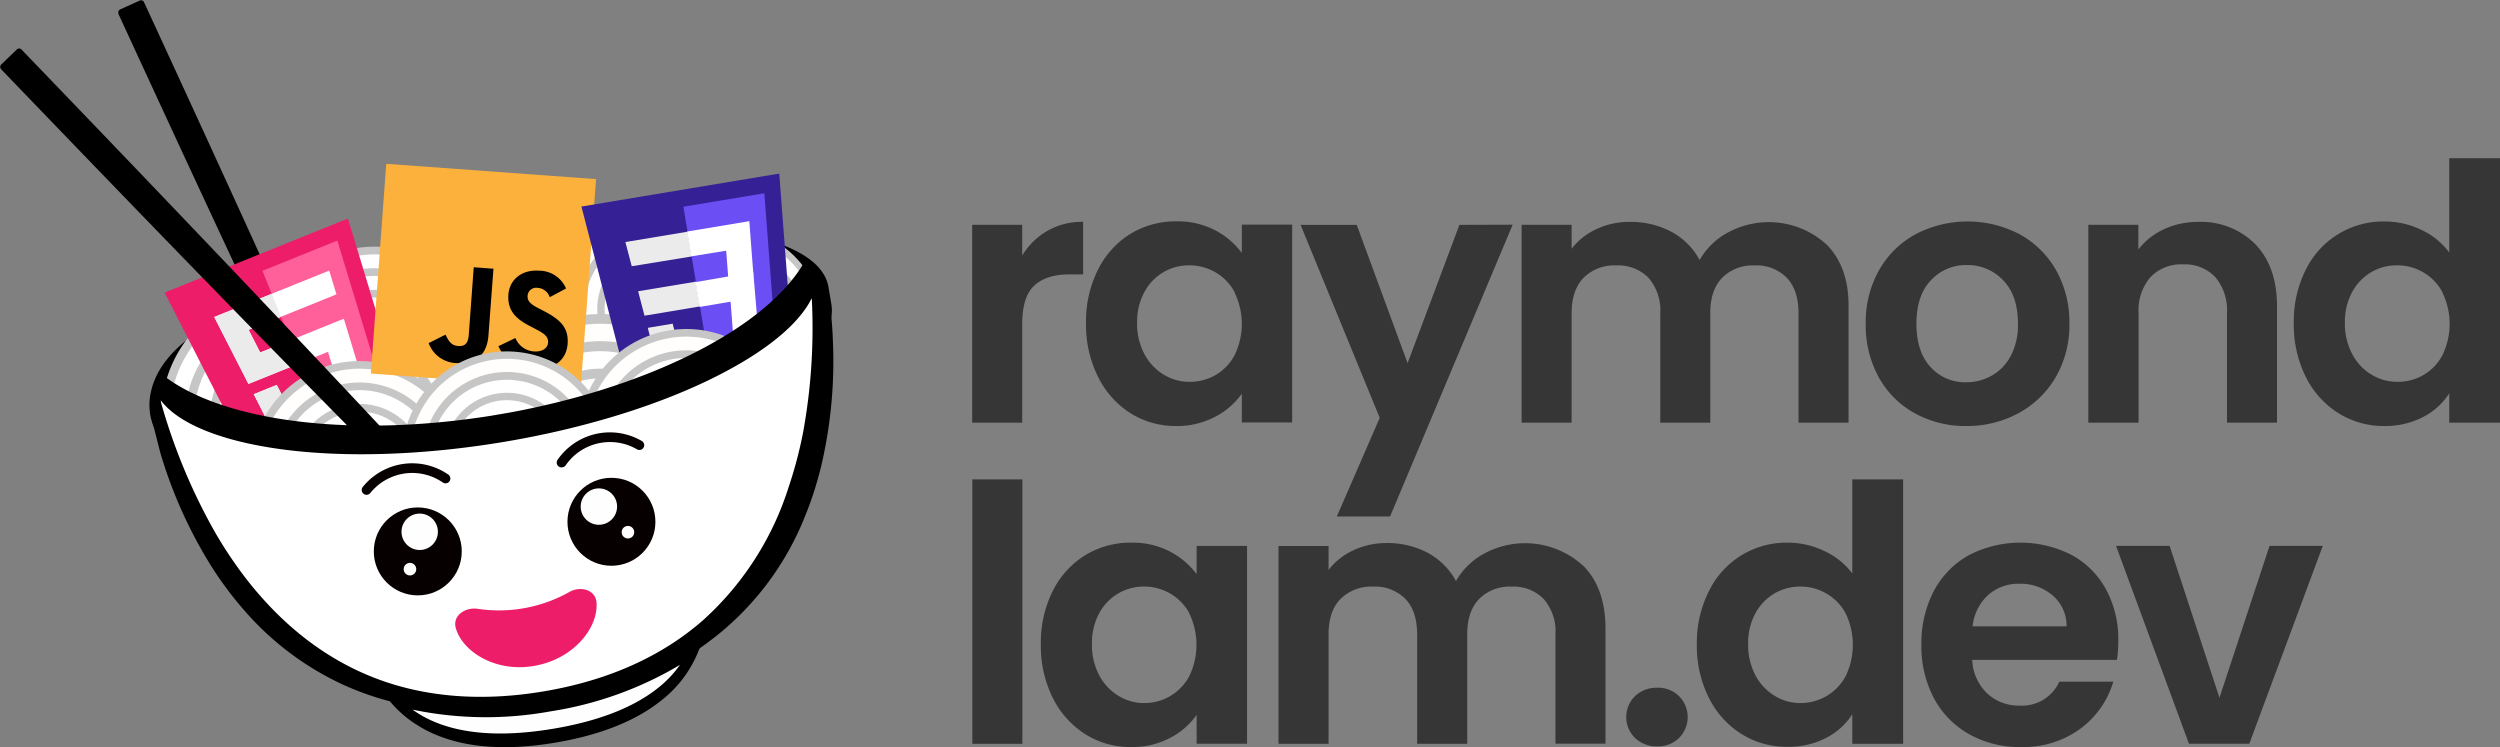 <svg id="Layer_1" data-name="Layer 1" xmlns="http://www.w3.org/2000/svg" xmlns:xlink="http://www.w3.org/1999/xlink" viewBox="0 0 442.28 132.17"><rect x="0" y="0" width="442.28" height="132.17" fill="#808080" stroke="none"/><defs><style>.cls-1{fill:none;}.cls-2{fill:#363636;}.cls-3{fill:#fff;}.cls-4{fill:#fffeff;}.cls-5{clip-path:url(#clip-path);}.cls-6{fill:#c6c6c6;}.cls-7{clip-path:url(#clip-path-2);}.cls-8{fill-rule:evenodd;}.cls-9{fill:#ed1d69;}.cls-10{fill:#ff6099;}.cls-11{fill:#ebebeb;}.cls-12{fill:#fffefd;}.cls-13{fill:#fbb13c;}.cls-14{fill:#352095;}.cls-15{fill:#6b4ef4;}.cls-16{fill:#060000;}</style><clipPath id="clip-path" transform="translate(-24.75 -14.63)"><ellipse id="SVGID" class="cls-1" cx="111.23" cy="60.88" rx="61.61" ry="25.14" transform="translate(-8.47 19.03) rotate(-9.42)"/></clipPath><clipPath id="clip-path-2" transform="translate(-24.75 -14.63)"><ellipse id="SVGID-2" data-name="SVGID" class="cls-1" cx="109.82" cy="66.31" rx="61.61" ry="21.92" transform="translate(-9.37 18.87) rotate(-9.42)"/></clipPath></defs><g id="Logo"><g id="Name"><path class="cls-2" d="M210.08,55.45a12.42,12.42,0,0,1,6.29-1.58v9.3H214q-4.17,0-6.29,2c-1.41,1.3-2.12,3.58-2.12,6.82V89.4h-8.85v-35h8.85v5.44A12.44,12.44,0,0,1,210.08,55.45Z" transform="translate(-24.75 -14.63)"/><path class="cls-2" d="M219,62.34A15.55,15.55,0,0,1,224.74,56a15.38,15.38,0,0,1,8.13-2.21,14.32,14.32,0,0,1,6.86,1.58,13.89,13.89,0,0,1,4.71,4v-5h8.91v35h-8.91V84.28a13.2,13.2,0,0,1-4.71,4.08A14.5,14.5,0,0,1,232.8,90a15,15,0,0,1-8.06-2.27A16,16,0,0,1,219,81.28a20.63,20.63,0,0,1-2.12-9.52A20.3,20.3,0,0,1,219,62.34Zm24.18,4a8.88,8.88,0,0,0-3.41-3.54,9.16,9.16,0,0,0-4.62-1.23,8.88,8.88,0,0,0-7.93,4.71,10.89,10.89,0,0,0-1.3,5.46,11.31,11.31,0,0,0,1.3,5.54,9.28,9.28,0,0,0,3.41,3.63,8.7,8.7,0,0,0,4.52,1.27A9.17,9.17,0,0,0,239.76,81a8.88,8.88,0,0,0,3.41-3.54,12.67,12.67,0,0,0,0-11.06Z" transform="translate(-24.75 -14.63)"/><path class="cls-2" d="M292.36,54.38,270.67,106h-9.42l7.59-17.45-14-34.14h9.93l9,24.46,9.17-24.46Z" transform="translate(-24.75 -14.63)"/><path class="cls-2" d="M347.83,57.82q4,4,3.95,11V89.4h-8.85V70.06q0-4.11-2.08-6.29a7.48,7.48,0,0,0-5.69-2.18,7.6,7.6,0,0,0-5.73,2.18q-2.12,2.17-2.11,6.29V89.4h-8.85V70.06a8.75,8.75,0,0,0-2.09-6.29,7.48,7.48,0,0,0-5.69-2.18,7.66,7.66,0,0,0-5.78,2.18c-1.42,1.45-2.12,3.55-2.12,6.29V89.4h-8.85v-35h8.85v4.23a11.8,11.8,0,0,1,4.39-3.47,13.6,13.6,0,0,1,5.91-1.27,15.22,15.22,0,0,1,7.34,1.74,12.17,12.17,0,0,1,5,5,12.68,12.68,0,0,1,5-4.86,15.16,15.16,0,0,1,17.45,2.11Z" transform="translate(-24.75 -14.63)"/><path class="cls-2" d="M363.48,87.73a16.21,16.21,0,0,1-6.36-6.36,19.12,19.12,0,0,1-2.3-9.48,18.64,18.64,0,0,1,2.37-9.48,16.51,16.51,0,0,1,6.48-6.36,19.87,19.87,0,0,1,18.33,0,16.51,16.51,0,0,1,6.48,6.36,18.64,18.64,0,0,1,2.37,9.48,18.27,18.27,0,0,1-2.43,9.48,16.89,16.89,0,0,1-6.58,6.36A19.16,19.16,0,0,1,372.58,90,18.48,18.48,0,0,1,363.48,87.73Zm13.62-6.64a8.49,8.49,0,0,0,3.38-3.51,11.73,11.73,0,0,0,1.27-5.69c0-3.33-.88-5.89-2.62-7.68a8.64,8.64,0,0,0-6.42-2.69,8.41,8.41,0,0,0-6.35,2.69q-2.57,2.69-2.57,7.68c0,3.33.84,5.89,2.5,7.68a8.23,8.23,0,0,0,6.29,2.69A9.2,9.2,0,0,0,377.1,81.09Z" transform="translate(-24.75 -14.63)"/><path class="cls-2" d="M423.73,57.82q3.86,4,3.85,11V89.4h-8.85V70.06a9.1,9.1,0,0,0-2.08-6.42A7.39,7.39,0,0,0,411,61.4a7.56,7.56,0,0,0-5.79,2.24,9,9,0,0,0-2.12,6.42V89.4H394.2v-35h8.85v4.36a12.18,12.18,0,0,1,4.52-3.57,14.08,14.08,0,0,1,6-1.3A13.53,13.53,0,0,1,423.73,57.82Z" transform="translate(-24.75 -14.63)"/><path class="cls-2" d="M432.67,62.34a15.28,15.28,0,0,1,13.94-8.53,14.85,14.85,0,0,1,6.51,1.49,12.9,12.9,0,0,1,4.93,4V42.62h9V89.4h-9V84.22a11.89,11.89,0,0,1-4.61,4.17A14.5,14.5,0,0,1,446.55,90a15.08,15.08,0,0,1-8.09-2.27,15.84,15.84,0,0,1-5.79-6.42,20.63,20.63,0,0,1-2.12-9.52A20.3,20.3,0,0,1,432.67,62.34Zm24.18,4a8.88,8.88,0,0,0-3.41-3.54,9.13,9.13,0,0,0-4.62-1.23,8.88,8.88,0,0,0-7.93,4.71,11,11,0,0,0-1.3,5.46,11.42,11.42,0,0,0,1.3,5.54,9.28,9.28,0,0,0,3.41,3.63,8.73,8.73,0,0,0,4.52,1.27A9.14,9.14,0,0,0,453.44,81a8.88,8.88,0,0,0,3.41-3.54,12.67,12.67,0,0,0,0-11.06Z" transform="translate(-24.75 -14.63)"/><path class="cls-2" d="M205.62,99.44v46.78h-8.85V99.44Z" transform="translate(-24.75 -14.63)"/><path class="cls-2" d="M211,119.17a15.6,15.6,0,0,1,5.76-6.33,15.34,15.34,0,0,1,8.12-2.21,14.32,14.32,0,0,1,6.86,1.58,13.91,13.91,0,0,1,4.71,4v-5h8.92v35h-8.92V141.1a13.1,13.1,0,0,1-4.71,4.08,14.34,14.34,0,0,1-6.92,1.61,14.85,14.85,0,0,1-8.06-2.27A16,16,0,0,1,211,138.1a20.62,20.62,0,0,1-2.11-9.51A20.3,20.3,0,0,1,211,119.17Zm24.19,4a9,9,0,0,0-3.42-3.54,9.12,9.12,0,0,0-4.61-1.23,8.91,8.91,0,0,0-7.94,4.71,11,11,0,0,0-1.29,5.47,11.41,11.41,0,0,0,1.29,5.53,9.3,9.3,0,0,0,3.42,3.63,8.61,8.61,0,0,0,4.52,1.27,9,9,0,0,0,8-4.78,12.77,12.77,0,0,0,0-11.06Z" transform="translate(-24.75 -14.63)"/><path class="cls-2" d="M304.78,114.65q3.95,3.94,4,11v20.54h-8.85V126.88a8.75,8.75,0,0,0-2.09-6.29,7.5,7.5,0,0,0-5.69-2.18,7.62,7.62,0,0,0-5.72,2.18q-2.11,2.18-2.11,6.29v19.34h-8.86V126.88q0-4.11-2.08-6.29a7.52,7.52,0,0,0-5.69-2.18,7.72,7.72,0,0,0-5.79,2.18q-2.12,2.18-2.11,6.29v19.34h-8.86v-35h8.86v4.24a11.64,11.64,0,0,1,4.39-3.48A13.74,13.74,0,0,1,270,110.7a15.18,15.18,0,0,1,7.33,1.73,12.21,12.21,0,0,1,5,5,12.63,12.63,0,0,1,5-4.87,15.19,15.19,0,0,1,17.45,2.12Z" transform="translate(-24.75 -14.63)"/><path class="cls-2" d="M314,145.18a5.18,5.18,0,0,1,0-7.39,5.48,5.48,0,0,1,3.95-1.49,5.27,5.27,0,0,1,3.85,1.49,5.25,5.25,0,0,1,0,7.39,5.27,5.27,0,0,1-3.85,1.49A5.48,5.48,0,0,1,314,145.18Z" transform="translate(-24.75 -14.63)"/><path class="cls-2" d="M327.1,119.17A15.24,15.24,0,0,1,341,110.63a14.91,14.91,0,0,1,6.51,1.49,13.07,13.07,0,0,1,4.93,3.95V99.44h9v46.78h-9V141a12,12,0,0,1-4.62,4.17,14.36,14.36,0,0,1-6.89,1.58,15,15,0,0,1-8.09-2.27,15.89,15.89,0,0,1-5.78-6.42,20.49,20.49,0,0,1-2.12-9.51A20.18,20.18,0,0,1,327.1,119.17Zm24.18,4a8.91,8.91,0,0,0-3.42-3.54,9.12,9.12,0,0,0-4.61-1.23,9,9,0,0,0-4.55,1.2,9.1,9.1,0,0,0-3.39,3.51,11,11,0,0,0-1.29,5.47,11.41,11.41,0,0,0,1.29,5.53,9.37,9.37,0,0,0,3.42,3.63,8.61,8.61,0,0,0,4.52,1.27,9.12,9.12,0,0,0,4.61-1.23,9,9,0,0,0,3.42-3.55,12.77,12.77,0,0,0,0-11.06Z" transform="translate(-24.75 -14.63)"/><path class="cls-2" d="M399.26,131.37h-25.6a8.68,8.68,0,0,0,2.65,5.94,8.21,8.21,0,0,0,5.76,2.15,7.22,7.22,0,0,0,7-4.24h9.55a15.91,15.91,0,0,1-5.82,8.32,17,17,0,0,1-10.55,3.25,18.25,18.25,0,0,1-9.08-2.24,15.88,15.88,0,0,1-6.26-6.35,19.54,19.54,0,0,1-2.24-9.49,19.88,19.88,0,0,1,2.21-9.54,15.5,15.5,0,0,1,6.2-6.33,19.9,19.9,0,0,1,18.11-.06,15.13,15.13,0,0,1,6.13,6.1,18.42,18.42,0,0,1,2.18,9.07A20.77,20.77,0,0,1,399.26,131.37Zm-8.91-5.94a7.05,7.05,0,0,0-2.47-5.47A8.73,8.73,0,0,0,382,117.9a8.07,8.07,0,0,0-5.53,2,8.78,8.78,0,0,0-2.75,5.54Z" transform="translate(-24.75 -14.63)"/><path class="cls-2" d="M417.4,138.07l8.86-26.87h9.42l-13,35H412l-12.9-35h9.48Z" transform="translate(-24.75 -14.63)"/></g><g id="Noodle_Code" data-name="Noodle &amp; Code"><g id="Noodle_Bowl" data-name="Noodle Bowl"><ellipse id="Bowl_inner_color" data-name="Bowl inner color" class="cls-3" cx="111.11" cy="77.27" rx="60.26" ry="19.24" transform="translate(-37.07 7.13) rotate(-10.6)"/><path id="Bowl_bottom_color" data-name="Bowl bottom color" class="cls-4" d="M140.58,138.23c0-.49,6.35-5.07,5.42-5.4s-5.29-3.53-5.15-1.54c.11,1.62-33.84,11.83-39,6.45-.57-.6-1.43.35-1.77.5-1.84.83-2.9,1.79-2.88,2.8.07,2.71,8,4.71,17.75,4.46,7.43-.18,13.75-1.63,16.3-3.5C132,141.41,140.6,138.87,140.58,138.23Z" transform="translate(-24.75 -14.63)"/><g id="Bowl_top_ring" data-name="Bowl top ring"><path d="M114.68,97c-29.93,5-56,2.76-62-5.39a10.29,10.29,0,0,1-1.2-7.77c.94-4.21,4.22-8.07,9.73-11.47l4.3-2.13,5.92-2.57,10.77-4.28.53,1.71c-2.93,1.8-14.37,4.69-21.67,9.25a17.72,17.72,0,0,0-7.67,9.81,8.6,8.6,0,0,0,.91,6.4c2.61,3.53,10,6,20.84,6.89,11.15,1,25.1.15,39.29-2.23S142,89,152.25,84.49c9.94-4.4,16.14-9.13,17.45-13.32a4.94,4.94,0,0,0,.19-2.33l-.52-3.12A5.26,5.26,0,0,0,167.92,63c-2.63-2.82-8.62-4.93-17.17-6-11.65-1.41-26.73-.73-42.46,1.91A183.49,183.49,0,0,0,82.67,65l-.59-1.71A187.32,187.32,0,0,1,108,57.14c15.93-2.67,31.22-3.35,43.07-1.92,12.2,1.48,19.39,5.09,20.24,10.18l.53,3.11a6.83,6.83,0,0,1-.25,3.12C168.54,81.3,144.61,92,114.68,97Z" transform="translate(-24.75 -14.63)"/></g><g id="Noodles_R_Back" data-name="Noodles R Back"><g class="cls-5"><ellipse class="cls-3" cx="155.38" cy="73.02" rx="14.9" ry="17.09" transform="translate(-34.61 11.79) rotate(-9.42)"/><path class="cls-6" d="M158.28,90.5c-8.4,1.39-16.54-5.31-18.14-15s3.94-18.61,12.34-20S169,60.85,170.62,70.49,166.69,89.11,158.28,90.5Zm-5.59-33.72c-7.82,1.29-13,9.63-11.47,18.59s9.05,15.19,16.86,13.9,12.95-9.64,11.47-18.6S160.5,55.48,152.69,56.78Z" transform="translate(-24.75 -14.63)"/><ellipse class="cls-3" cx="155.38" cy="73.02" rx="11.86" ry="13.6" transform="translate(-34.61 11.79) rotate(-9.42)"/><path class="cls-6" d="M157.71,87.05c-6.75,1.12-13.28-4.26-14.56-12s3.16-14.94,9.9-16.06,13.28,4.26,14.56,12S164.46,85.93,157.71,87.05Zm-4.45-26.83c-6.15,1-10.21,7.6-9,14.65s7.13,12,13.28,10.95,10.21-7.59,9-14.65S159.41,59.2,153.26,60.22Z" transform="translate(-24.75 -14.63)"/><ellipse class="cls-3" cx="155.38" cy="73.02" rx="8.81" ry="10.1" transform="translate(-34.61 11.79) rotate(-9.42)"/><path class="cls-6" d="M157.14,83.6c-5.09.85-10-3.21-11-9s2.39-11.27,7.48-12.11,10,3.22,11,9S162.22,82.76,157.14,83.6Zm-3.31-19.93c-4.49.75-7.46,5.55-6.6,10.7s5.21,8.75,9.7,8,7.46-5.55,6.6-10.7S158.32,62.93,153.83,63.67Z" transform="translate(-24.75 -14.63)"/><path class="cls-3" d="M156.46,79.54c-3.13.52-6.16-2-6.76-5.58s1.47-6.94,4.6-7.46,6.17,2,6.76,5.58S159.6,79,156.46,79.54Z" transform="translate(-24.75 -14.63)"/><path class="cls-6" d="M156.56,80.15c-3.42.57-6.75-2.16-7.4-6.1s1.61-7.59,5-8.16,6.75,2.17,7.4,6.1S160,79.59,156.56,80.15Zm-2.16-13c-2.83.47-4.7,3.5-4.16,6.75s3.28,5.52,6.12,5,4.71-3.5,4.17-6.75S157.24,66.65,154.4,67.12Z" transform="translate(-24.75 -14.63)"/><path class="cls-3" d="M155.89,76.09a3.14,3.14,0,1,1,2.17-3.51A2.93,2.93,0,0,1,155.89,76.09Z" transform="translate(-24.75 -14.63)"/><path class="cls-6" d="M156,76.71a3.77,3.77,0,1,1,2.6-4.22A3.53,3.53,0,0,1,156,76.71Zm-1-6.14a2.51,2.51,0,1,0,2.55,2.1A2.36,2.36,0,0,0,155,70.57Z" transform="translate(-24.75 -14.63)"/></g></g><g id="Noodle_Left" data-name="Noodle Left"><circle class="cls-3" cx="90.92" cy="77.62" r="18.67" transform="translate(-36.23 1.3) rotate(-9.42)"/><path class="cls-6" d="M94.08,96.71A19.35,19.35,0,1,1,110,74.45,19.37,19.37,0,0,1,94.08,96.71ZM88,59.88a18,18,0,1,0,20.69,14.79A18,18,0,0,0,88,59.88Z" transform="translate(-24.75 -14.63)"/><circle class="cls-3" cx="90.92" cy="77.62" r="14.85" transform="translate(-38.71 5.61) rotate(-11.8)"/><path class="cls-6" d="M93.46,92.94a15.53,15.53,0,1,1,12.78-17.87A15.56,15.56,0,0,1,93.46,92.94ZM88.6,63.64A14.17,14.17,0,1,0,104.89,75.3,14.19,14.19,0,0,0,88.6,63.64Z" transform="translate(-24.75 -14.63)"/><circle class="cls-3" cx="90.92" cy="77.62" r="11.03" transform="translate(-36.23 1.3) rotate(-9.42)"/><path class="cls-6" d="M92.83,89.17a11.71,11.71,0,1,1,9.64-13.47A11.72,11.72,0,0,1,92.83,89.17ZM89.22,67.41a10.35,10.35,0,1,0,11.91,8.51A10.35,10.35,0,0,0,89.22,67.41Z" transform="translate(-24.75 -14.63)"/><path class="cls-3" d="M92.1,84.73A7.21,7.21,0,1,1,98,76.44,7.21,7.21,0,0,1,92.1,84.73Z" transform="translate(-24.75 -14.63)"/><path class="cls-6" d="M92.21,85.41a7.9,7.9,0,1,1,6.5-9.09A7.9,7.9,0,0,1,92.21,85.41ZM89.85,71.17a6.53,6.53,0,1,0,7.51,5.38A6.54,6.54,0,0,0,89.85,71.17Z" transform="translate(-24.75 -14.63)"/><path class="cls-3" d="M91.47,81a3.4,3.4,0,1,1,2.8-3.91A3.4,3.4,0,0,1,91.47,81Z" transform="translate(-24.75 -14.63)"/><path class="cls-6" d="M91.58,81.64A4.08,4.08,0,1,1,94.94,77,4.09,4.09,0,0,1,91.58,81.64Zm-1.11-6.7a2.71,2.71,0,1,0,3.12,2.23A2.72,2.72,0,0,0,90.47,74.94Z" transform="translate(-24.75 -14.63)"/></g><g id="Noodles_Left_Back" data-name="Noodles Left Back"><g class="cls-7"><circle class="cls-3" cx="75.31" cy="87.96" r="21.25" transform="translate(-25.07 -14.36) rotate(-0.2)"/><path class="cls-6" d="M78.91,109.7A22,22,0,1,1,97,84.36,22.06,22.06,0,0,1,78.91,109.7ZM72,67.76A20.48,20.48,0,1,0,95.51,84.61,20.51,20.51,0,0,0,72,67.76Z" transform="translate(-24.75 -14.63)"/><circle class="cls-3" cx="75.31" cy="87.96" r="16.91" transform="translate(-34.97 -4.74) rotate(-7.04)"/><path class="cls-6" d="M78.2,105.41A17.68,17.68,0,1,1,92.75,85.07,17.7,17.7,0,0,1,78.2,105.41ZM72.66,72.05A16.13,16.13,0,1,0,91.22,85.32,16.16,16.16,0,0,0,72.66,72.05Z" transform="translate(-24.75 -14.63)"/><circle class="cls-3" cx="75.31" cy="87.96" r="12.56" transform="translate(-34.97 -4.74) rotate(-7.04)"/><path class="cls-6" d="M77.49,101.12a13.34,13.34,0,1,1,11-15.34A13.34,13.34,0,0,1,77.49,101.12ZM73.38,76.34A11.78,11.78,0,1,0,86.93,86,11.8,11.8,0,0,0,73.38,76.34Z" transform="translate(-24.75 -14.63)"/><path class="cls-3" d="M76.65,96.07a8.22,8.22,0,1,1,6.76-9.45A8.22,8.22,0,0,1,76.65,96.07Z" transform="translate(-24.75 -14.63)"/><path class="cls-6" d="M76.78,96.83a9,9,0,1,1,7.4-10.34A9,9,0,0,1,76.78,96.83Zm-2.69-16.2a7.43,7.43,0,1,0,8.55,6.12A7.44,7.44,0,0,0,74.09,80.63Z" transform="translate(-24.75 -14.63)"/><path class="cls-3" d="M75.94,91.78a3.87,3.87,0,1,1,3.18-4.45A3.88,3.88,0,0,1,75.94,91.78Z" transform="translate(-24.75 -14.63)"/><path class="cls-6" d="M76.07,92.55a4.65,4.65,0,1,1,3.82-5.35A4.67,4.67,0,0,1,76.07,92.55ZM74.8,84.92a3.09,3.09,0,1,0,3.55,2.54A3.08,3.08,0,0,0,74.8,84.92Z" transform="translate(-24.75 -14.63)"/></g></g><path id="Chopstick_right" data-name="Chopstick right" class="cls-8" d="M45.68,17.05C64.4,57.66,83.06,97.74,102.79,137.88a.57.57,0,0,0,.74.26l1.2-.56a.55.55,0,0,0,.28-.73C87.31,95.79,68.94,55.57,50.22,15a.56.56,0,0,0-.74-.27L46,16.3a.57.57,0,0,0-.27.75Z" transform="translate(-24.75 -14.63)"/><g id="Noodle_Middle" data-name="Noodle Middle"><circle class="cls-3" cx="113.92" cy="73.36" r="20.74" transform="translate(-35.23 5.01) rotate(-9.42)"/><path class="cls-6" d="M117.44,94.58a21.51,21.51,0,1,1,17.69-24.74A21.53,21.53,0,0,1,117.44,94.58Zm-6.79-40.93a20,20,0,1,0,23,16.44A20,20,0,0,0,110.65,53.65Z" transform="translate(-24.75 -14.63)"/><circle class="cls-3" cx="113.92" cy="73.36" r="16.5" transform="translate(-38.01 11.97) rotate(-12.59)"/><path class="cls-6" d="M116.74,90.39A17.26,17.26,0,1,1,131,70.54,17.28,17.28,0,0,1,116.74,90.39Zm-5.4-32.56a15.75,15.75,0,1,0,18.11,13A15.77,15.77,0,0,0,111.34,57.83Z" transform="translate(-24.75 -14.63)"/><circle class="cls-3" cx="113.92" cy="73.36" r="12.26" transform="translate(-37.2 9.82) rotate(-11.62)"/><path class="cls-6" d="M116.05,86.21a13,13,0,1,1,10.71-15A13,13,0,0,1,116.05,86.21ZM112,62a11.5,11.5,0,1,0,13.22,9.46A11.51,11.51,0,0,0,112,62Z" transform="translate(-24.75 -14.63)"/><path class="cls-3" d="M115.23,81.27a8,8,0,1,1,6.6-9.22A8,8,0,0,1,115.23,81.27Z" transform="translate(-24.75 -14.63)"/><path class="cls-6" d="M115.36,82a8.77,8.77,0,1,1,7.22-10.09A8.79,8.79,0,0,1,115.36,82ZM112.73,66.2a7.26,7.26,0,1,0,8.35,6A7.26,7.26,0,0,0,112.73,66.2Z" transform="translate(-24.75 -14.63)"/><path class="cls-3" d="M114.54,77.09a3.78,3.78,0,1,1,3.1-4.34A3.77,3.77,0,0,1,114.54,77.09Z" transform="translate(-24.75 -14.63)"/><path class="cls-6" d="M114.66,77.84a4.54,4.54,0,1,1,3.73-5.22A4.54,4.54,0,0,1,114.66,77.84Zm-1.23-7.45a3,3,0,1,0,3.46,2.48A3,3,0,0,0,113.43,70.39Z" transform="translate(-24.75 -14.63)"/></g><g id="HTML"><g id="Guides_to_delete" data-name="Guides to delete"><polygon class="cls-9" points="45.45 83.68 29.12 51.76 61.55 38.66 71.97 72.97 60.19 82 45.45 83.68"/><polygon class="cls-10" points="46.43 47.91 59.06 79.19 68.59 71.88 59.68 42.56 46.43 47.91"/><polygon class="cls-3" points="37.9 56.08 43.95 67.92 58.03 62.24 59.69 67.7 55.65 70.75 50.63 71.36 48.96 68.1 44.89 69.74 48.1 76.03 57.35 74.98 64.75 69.3 60.83 56.38 46.03 62.36 43.98 58.35 59.51 52.08 59.52 52.07 58.24 47.87 37.9 56.08"/><polygon class="cls-11" points="48.07 51.98 37.9 56.08 43.95 67.92 53.03 64.26 51.39 60.2 46.03 62.36 43.98 58.35 49.71 56.04 48.07 51.98"/><polygon class="cls-11" points="55.65 70.75 55.65 70.75 50.63 71.36 48.96 68.1 44.89 69.74 48.1 76.03 57.35 74.98 57.36 74.97 55.65 70.75"/></g></g><g id="Noodle_Low_Left" data-name="Noodle Low Left"><circle class="cls-12" cx="88.35" cy="97.72" r="18.53" transform="translate(-25.1 -14.31) rotate(-0.2)"/><path class="cls-6" d="M91.5,116.67a19.21,19.21,0,1,1,15.8-22.1A19.23,19.23,0,0,1,91.5,116.67ZM85.43,80.1A17.86,17.86,0,1,0,106,94.8,17.88,17.88,0,0,0,85.43,80.1Z" transform="translate(-24.75 -14.63)"/><circle class="cls-3" cx="88.35" cy="97.72" r="14.74" transform="translate(-35.74 -3.44) rotate(-6.82)"/><path class="cls-6" d="M90.88,112.93a15.42,15.42,0,1,1,12.68-17.74A15.44,15.44,0,0,1,90.88,112.93ZM86.05,83.84a14.07,14.07,0,1,0,16.18,11.58A14.08,14.08,0,0,0,86.05,83.84Z" transform="translate(-24.75 -14.63)"/><circle class="cls-3" cx="88.35" cy="97.72" r="10.95" transform="translate(-36.78 -2.23) rotate(-7.51)"/><path class="cls-6" d="M90.26,109.19a11.63,11.63,0,1,1,9.57-13.37A11.64,11.64,0,0,1,90.26,109.19ZM86.67,87.58A10.28,10.28,0,1,0,98.49,96,10.3,10.3,0,0,0,86.67,87.58Z" transform="translate(-24.75 -14.63)"/><path class="cls-3" d="M89.52,104.79a7.17,7.17,0,1,1,5.9-8.24A7.17,7.17,0,0,1,89.52,104.79Z" transform="translate(-24.75 -14.63)"/><path class="cls-6" d="M89.63,105.45a7.84,7.84,0,1,1,6.46-9A7.83,7.83,0,0,1,89.63,105.45ZM87.29,91.32a6.49,6.49,0,1,0,7.46,5.34A6.5,6.5,0,0,0,87.29,91.32Z" transform="translate(-24.75 -14.63)"/><path class="cls-3" d="M88.9,101.05a3.38,3.38,0,1,1,2.78-3.88A3.39,3.39,0,0,1,88.9,101.05Z" transform="translate(-24.75 -14.63)"/><path class="cls-6" d="M89,101.71a4,4,0,1,1,3.34-4.65A4,4,0,0,1,89,101.71Zm-1.1-6.65A2.7,2.7,0,1,0,91,97.28,2.7,2.7,0,0,0,87.91,95.06Z" transform="translate(-24.75 -14.63)"/></g><path id="Chopstick_left" data-name="Chopstick left" class="cls-8" d="M24.91,26.84c31,32.23,61.78,64,93.57,95.43a.56.56,0,0,0,.78,0l1-.92a.55.55,0,0,0,0-.78c-30.19-33-60.72-65-91.73-97.2a.56.56,0,0,0-.79,0l-2.79,2.69a.56.56,0,0,0,0,.79Z" transform="translate(-24.75 -14.63)"/><g id="Noodle_Right" data-name="Noodle Right"><circle class="cls-3" cx="116.67" cy="54.62" r="17.52"/><path class="cls-6" d="M144.4,87.16a18.16,18.16,0,1,1,14.94-20.89A18.18,18.18,0,0,1,144.4,87.16ZM138.66,52.6a16.87,16.87,0,1,0,19.41,13.88A16.88,16.88,0,0,0,138.66,52.6Z" transform="translate(-24.75 -14.63)"/><circle class="cls-3" cx="141.43" cy="69.25" r="13.93" transform="translate(-35.93 15.77) rotate(-11.8)"/><path class="cls-6" d="M143.81,83.62a14.57,14.57,0,1,1,12-16.76A14.58,14.58,0,0,1,143.81,83.62Zm-4.56-27.49a13.29,13.29,0,1,0,15.29,10.94A13.31,13.31,0,0,0,139.25,56.13Z" transform="translate(-24.75 -14.63)"/><circle class="cls-3" cx="141.43" cy="69.25" r="10.35" transform="translate(-35.93 15.77) rotate(-11.8)"/><path class="cls-6" d="M143.22,80.09a11,11,0,1,1,9.05-12.64A11,11,0,0,1,143.22,80.09Zm-3.38-20.42a9.71,9.71,0,1,0,11.17,8A9.71,9.71,0,0,0,139.84,59.67Z" transform="translate(-24.75 -14.63)"/><path class="cls-3" d="M142.53,75.92a6.77,6.77,0,1,1,5.57-7.78A6.76,6.76,0,0,1,142.53,75.92Z" transform="translate(-24.75 -14.63)"/><path class="cls-6" d="M142.64,76.56a7.41,7.41,0,1,1,6.1-8.53A7.41,7.41,0,0,1,142.64,76.56ZM140.42,63.2a6.13,6.13,0,1,0,7.05,5A6.14,6.14,0,0,0,140.42,63.2Z" transform="translate(-24.75 -14.63)"/><path class="cls-3" d="M142,72.39a3.19,3.19,0,1,1,2.62-3.66A3.19,3.19,0,0,1,142,72.39Z" transform="translate(-24.75 -14.63)"/><path class="cls-6" d="M142.05,73a3.83,3.83,0,1,1,3.15-4.4A3.82,3.82,0,0,1,142.05,73Zm-1-6.29a2.55,2.55,0,1,0,2.93,2.1A2.55,2.55,0,0,0,141,66.73Z" transform="translate(-24.75 -14.63)"/></g><g id="Noodle_Low_Right" data-name="Noodle Low Right"><circle class="cls-12" cx="130.94" cy="94.66" r="23.61" transform="translate(-25.09 -14.16) rotate(-0.2)"/><path class="cls-6" d="M135,118.8a24.47,24.47,0,1,1,20.14-28.15A24.49,24.49,0,0,1,135,118.8Zm-7.73-46.58a22.75,22.75,0,1,0,26.16,18.71A22.77,22.77,0,0,0,127.22,72.22Z" transform="translate(-24.75 -14.63)"/><circle class="cls-3" cx="130.94" cy="94.66" r="18.78" transform="translate(-35.07 1.6) rotate(-6.82)"/><path class="cls-6" d="M134.16,114a19.64,19.64,0,1,1,16.16-22.6A19.67,19.67,0,0,1,134.16,114ZM128,77a17.92,17.92,0,1,0,20.61,14.74A17.95,17.95,0,0,0,128,77Z" transform="translate(-24.75 -14.63)"/><circle class="cls-3" cx="130.94" cy="94.66" r="13.95" transform="matrix(0.99, -0.13, 0.13, 0.99, -36.01, 3.31)"/><path class="cls-6" d="M133.37,109.27a14.81,14.81,0,1,1,12.19-17A14.84,14.84,0,0,1,133.37,109.27ZM128.8,81.74a13.09,13.09,0,1,0,15,10.77A13.11,13.11,0,0,0,128.8,81.74Z" transform="translate(-24.75 -14.63)"/><path class="cls-3" d="M132.43,103.66a9.13,9.13,0,1,1,7.51-10.5A9.14,9.14,0,0,1,132.43,103.66Z" transform="translate(-24.75 -14.63)"/><path class="cls-6" d="M132.58,104.51A10,10,0,1,1,140.79,93,10,10,0,0,1,132.58,104.51Zm-3-18a8.26,8.26,0,1,0,9.5,6.79A8.27,8.27,0,0,0,129.59,86.51Z" transform="translate(-24.75 -14.63)"/><path class="cls-3" d="M131.64,98.89A4.29,4.29,0,1,1,135.18,94,4.3,4.3,0,0,1,131.64,98.89Z" transform="translate(-24.75 -14.63)"/><path class="cls-6" d="M131.79,99.75A5.16,5.16,0,1,1,136,93.81,5.18,5.18,0,0,1,131.79,99.75Zm-1.41-8.48a3.43,3.43,0,1,0,4,2.82A3.43,3.43,0,0,0,130.38,91.27Z" transform="translate(-24.75 -14.63)"/></g><g id="JS"><path class="cls-13" d="M93.08,43.61l37.12,2.71-2.72,37.12L90.36,80.72Z" transform="translate(-24.75 -14.63)"/><path d="M100.57,75.34l3-1.51c.48,1,.92,1.87,2.12,2s1.9-.32,2-2.06l.87-11.86,3.49.26L111.16,74c-.27,3.61-2.5,5.1-5.59,4.87a5.42,5.42,0,0,1-5-3.57" transform="translate(-24.75 -14.63)"/><path d="M112.93,75.87l3-1.44a3.79,3.79,0,0,0,3.28,2.37c1.45.11,2.42-.55,2.5-1.54.08-1.2-.83-1.69-2.38-2.51l-.84-.44c-2.44-1.25-4-2.72-3.8-5.56.19-2.61,2.33-4.46,5.44-4.23a5.17,5.17,0,0,1,4.76,3.15L122,67.21a2.36,2.36,0,0,0-2.13-1.65,1.52,1.52,0,0,0-1.78,1.37c-.07,1,.54,1.52,2,2.27l.85.44c2.87,1.49,4.44,2.91,4.23,5.82-.23,3.14-2.82,4.68-6.14,4.44a6.72,6.72,0,0,1-6.09-4" transform="translate(-24.75 -14.63)"/></g><g id="CSS"><path class="cls-14" d="M151.75,88l-15-1.59-9.14-35.24,35-5.83,2.76,36.29L151.75,88Z" transform="translate(-24.75 -14.63)"/><path class="cls-15" d="M162.33,79.82l-2.36-31-14.32,2.38L151.27,85l11.06-5.14Z" transform="translate(-24.75 -14.63)"/><path class="cls-11" d="M137.64,66.16l1.13,4.32,9.81-1.64-.73-4.38Zm-2.26-8.75,1.13,4.32L147.11,60l-.73-4.38-11,1.83Zm14.37,18.44h0l-5.1-.51-.9-3.45-4.4.74,1.76,6.78,9.4,1h0Z" transform="translate(-24.75 -14.63)"/><path class="cls-3" d="M158,62.76l-.69-9-11,1.83.73,4.39,6.18-1,.35,4.56-5.78,1,.73,4.39L154,68l.44,5.77-4.67,2.13.76,4.57,8.57-4,0-.75L158.12,64l-.08-1.2Z" transform="translate(-24.75 -14.63)"/></g><g id="Noodle_Low_Right-2" data-name="Noodle Low Right"><circle class="cls-12" cx="146.18" cy="91.94" r="18.42" transform="translate(-25.08 -14.11) rotate(-0.2)"/><path class="cls-6" d="M149.31,110.78a19.1,19.1,0,1,1,15.71-22A19.13,19.13,0,0,1,149.31,110.78Zm-6-36.36A17.75,17.75,0,1,0,163.69,89,17.78,17.78,0,0,0,143.28,74.42Z" transform="translate(-24.75 -14.63)"/><circle class="cls-3" cx="146.18" cy="91.94" r="14.66" transform="translate(-34.64 3.39) rotate(-6.82)"/><path class="cls-6" d="M148.69,107.06a15.33,15.33,0,1,1,12.62-17.63A15.35,15.35,0,0,1,148.69,107.06Zm-4.8-28.92A14,14,0,1,0,160,89.65,14,14,0,0,0,143.89,78.14Z" transform="translate(-24.75 -14.63)"/><circle class="cls-3" cx="146.18" cy="91.94" r="10.89" transform="translate(-35.52 5.28) rotate(-7.51)"/><path class="cls-6" d="M148.08,103.34A11.56,11.56,0,1,1,157.59,90,11.57,11.57,0,0,1,148.08,103.34Zm-3.57-21.48a10.21,10.21,0,1,0,11.75,8.4A10.23,10.23,0,0,0,144.51,81.86Z" transform="translate(-24.75 -14.63)"/><path class="cls-3" d="M147.35,99a7.12,7.12,0,1,1,5.86-8.19A7.13,7.13,0,0,1,147.35,99Z" transform="translate(-24.75 -14.63)"/><path class="cls-6" d="M147.46,99.62a7.79,7.79,0,1,1,6.41-9A7.8,7.8,0,0,1,147.46,99.62Zm-2.33-14a6.45,6.45,0,1,0,7.41,5.3A6.45,6.45,0,0,0,145.13,85.58Z" transform="translate(-24.75 -14.63)"/><path class="cls-3" d="M146.73,95.24a3.35,3.35,0,1,1,2.76-3.85A3.34,3.34,0,0,1,146.73,95.24Z" transform="translate(-24.75 -14.63)"/><path class="cls-6" d="M146.84,95.91a4,4,0,1,1,3.32-4.63A4,4,0,0,1,146.84,95.91Zm-1.09-6.62a2.68,2.68,0,1,0,3.08,2.21A2.69,2.69,0,0,0,145.75,89.29Z" transform="translate(-24.75 -14.63)"/></g><g id="Noodle_Mid_Low" data-name="Noodle Mid Low"><circle class="cls-12" cx="114.44" cy="95.34" r="17.88" transform="translate(-25.09 -14.22) rotate(-0.2)"/><path class="cls-6" d="M117.48,113.63A18.54,18.54,0,1,1,132.73,92.3,18.55,18.55,0,0,1,117.48,113.63Zm-5.86-35.29a17.23,17.23,0,1,0,19.82,14.18A17.25,17.25,0,0,0,111.62,78.34Z" transform="translate(-24.75 -14.63)"/><circle class="cls-3" cx="114.44" cy="95.34" r="14.23" transform="translate(-35.27 -0.35) rotate(-6.82)"/><path class="cls-6" d="M116.88,110A14.88,14.88,0,1,1,129.12,92.9,14.91,14.91,0,0,1,116.88,110ZM112.22,82a13.57,13.57,0,1,0,15.61,11.17A13.6,13.6,0,0,0,112.22,82Z" transform="translate(-24.75 -14.63)"/><circle class="cls-3" cx="114.44" cy="95.34" r="10.57" transform="translate(-36.24 1.16) rotate(-7.51)"/><path class="cls-6" d="M116.28,106.41a11.22,11.22,0,1,1,9.23-12.91A11.25,11.25,0,0,1,116.28,106.41Zm-3.46-20.85a9.91,9.91,0,1,0,11.4,8.16A9.93,9.93,0,0,0,112.82,85.56Z" transform="translate(-24.75 -14.63)"/><path class="cls-3" d="M115.57,102.16a6.91,6.91,0,1,1,5.69-8A6.92,6.92,0,0,1,115.57,102.16Z" transform="translate(-24.75 -14.63)"/><path class="cls-6" d="M115.68,102.8a7.56,7.56,0,1,1,6.23-8.7A7.57,7.57,0,0,1,115.68,102.8Zm-2.26-13.63a6.25,6.25,0,1,0,7.2,5.14A6.26,6.26,0,0,0,113.42,89.17Z" transform="translate(-24.75 -14.63)"/><path class="cls-3" d="M115,98.55a3.25,3.25,0,1,1,2.67-3.74A3.27,3.27,0,0,1,115,98.55Z" transform="translate(-24.75 -14.63)"/><path class="cls-6" d="M115.08,99.19a3.91,3.91,0,1,1,3.22-4.49A3.9,3.9,0,0,1,115.08,99.19ZM114,92.77a2.6,2.6,0,1,0,3,2.14A2.6,2.6,0,0,0,114,92.77Z" transform="translate(-24.75 -14.63)"/></g><g id="Bowl_bottom" data-name="Bowl bottom"><path d="M123.05,146c-17.66,3-26.1-2.86-30.07-8.26l-2.43-3.32,3.27,1.14c1.27.45,2.6.84,4,1.18a57.78,57.78,0,0,0,23.84.63c10-1.68,18.53-5.24,25.42-10.59l.25-.2,2.95-2.3-1.46,4.13a20.88,20.88,0,0,1-7,10.08C137.31,142.13,131,144.66,123.05,146Zm-25.28-5.81c4.44,3.22,12,5.52,24.87,3.36,7.7-1.29,13.78-3.6,18.08-6.87a19.9,19.9,0,0,0,4.33-4.43,63.7,63.7,0,0,1-22.92,8.23A63.6,63.6,0,0,1,97.77,140.18Z" transform="translate(-24.75 -14.63)"/></g><path id="Bowl_color" data-name="Bowl color" class="cls-3" d="M164.21,102.22c-1.67,1.38-.28,5-1,7.4-4.63,15.73-25,27.94-49.69,28.56-25.2.64-46.48-11-51.38-26.93-.32-1-12.64-20.71-8.14-26.8.48-.65,4.15.78,6.64,3C62.36,89,68.11,90.07,71.37,90c10.49-.29,26.46,2.36,31.5,2.23,4.3-.1,26-4,31.94-7.37,9.46-5.28,20-10.58,26.62-15.52,3.36-2.51,5.14-6.26,8.14-5.07,1.4.55-2.66,29.51-2.66,29.51S165.87,100.84,164.21,102.22Z" transform="translate(-24.75 -14.63)"/><g id="Bowl_body" data-name="Bowl body"><path d="M121.81,139.43c-10.35,1.73-19.89,1.46-28.37-.81a50.54,50.54,0,0,1-8.14-2.93,51.94,51.94,0,0,1-17.38-13.13,63.52,63.52,0,0,1-5.56-7.4,81.41,81.41,0,0,1-9.2-20.27c-.14-.47-1.21-4.72-1.75-7a15.08,15.08,0,0,1,.07-2.68l1.2-.56,0,.07c2.78,4.47,10.4,7.78,21.43,9.33,11.35,1.6,25.5,1.15,39.82-1.25s27.83-6.6,38-11.82c9.4-4.8,15.38-10.09,17-15a8.37,8.37,0,0,0,.23-.82l.23-1,1.7,1.12a68.56,68.56,0,0,1,1,9.45,80.91,80.91,0,0,1-2.07,22.39,62.14,62.14,0,0,1-2.84,8.81,51.22,51.22,0,0,1-15.82,21.3c-1,.77-2,1.52-3,2.22C141.1,134.32,132.16,137.69,121.81,139.43ZM52.7,83.85a103.42,103.42,0,0,0,9.93,24.66,74.57,74.57,0,0,0,5.56,8.37c7,9.05,15.38,15.26,25,18.46,8.32,2.76,17.66,3.3,27.76,1.6s18.75-5.25,25.71-10.57c1-.77,2-1.58,2.9-2.41a53.32,53.32,0,0,0,14.73-23.22A74.64,74.64,0,0,0,166.85,91a102.54,102.54,0,0,0,1.51-23.67,10.27,10.27,0,0,0,.56-3,8.89,8.89,0,0,0-1-2.5c-.81.06-.8.3-1-.62C160.09,72.85,138.86,83.58,112.75,88,86.92,92.3,63.57,89.2,53.14,80.65c.42.64-.36,1.06-.58,1.59-.15.35.32.86.21,1.14A.75.75,0,0,0,52.7,83.85Z" transform="translate(-24.75 -14.63)"/><path d="M170.32,64.84c0,1.54-.53,2.81-1.27,2.83a2.9,2.9,0,0,1-1.81-1.14c-.22-.46.41-1.23.4-1.63,0-1.54.53-2.81,1.27-2.83S170.28,63.29,170.32,64.84Z" transform="translate(-24.75 -14.63)"/></g></g><g id="Face"><circle class="cls-16" cx="73.91" cy="97.55" r="7.78"/><circle class="cls-4" cx="74.25" cy="94.08" r="3.22"/><path class="cls-4" d="M98.34,115a1.11,1.11,0,1,1-1.39-.74A1.11,1.11,0,0,1,98.34,115Z" transform="translate(-24.75 -14.63)"/><circle class="cls-16" cx="108.17" cy="92.31" r="7.78"/><path class="cls-16" d="M124.27,97.3a.83.83,0,0,1-.66-.13.85.85,0,0,1-.22-1.19,11.24,11.24,0,0,1,14.91-3.33.85.85,0,1,1-.86,1.47A9.52,9.52,0,0,0,124.79,97,.86.86,0,0,1,124.27,97.3Z" transform="translate(-24.75 -14.63)"/><circle class="cls-4" cx="105.95" cy="89.62" r="3.22"/><path class="cls-4" d="M134.78,109.11a1.11,1.11,0,1,0,.74-1.39A1.11,1.11,0,0,0,134.78,109.11Z" transform="translate(-24.75 -14.63)"/><path class="cls-16" d="M103.7,100.13a.83.83,0,0,1-.61-.14,9.53,9.53,0,0,0-12.83,1.86.85.85,0,0,1-1.33-1.07,11.22,11.22,0,0,1,15.13-2.19.85.85,0,0,1,.21,1.18A.88.88,0,0,1,103.7,100.13Z" transform="translate(-24.75 -14.63)"/><path class="cls-9" d="M109.29,122.34c-2.28-.34-4.54,1.24-3.9,3.43,1.22,4.2,7.14,7.94,14.08,6.63s11.15-6.83,10.81-11.18c-.17-2.28-2.85-3-4.86-1.83A25.38,25.38,0,0,1,109.29,122.34Z" transform="translate(-24.75 -14.63)"/></g></g></g></svg>